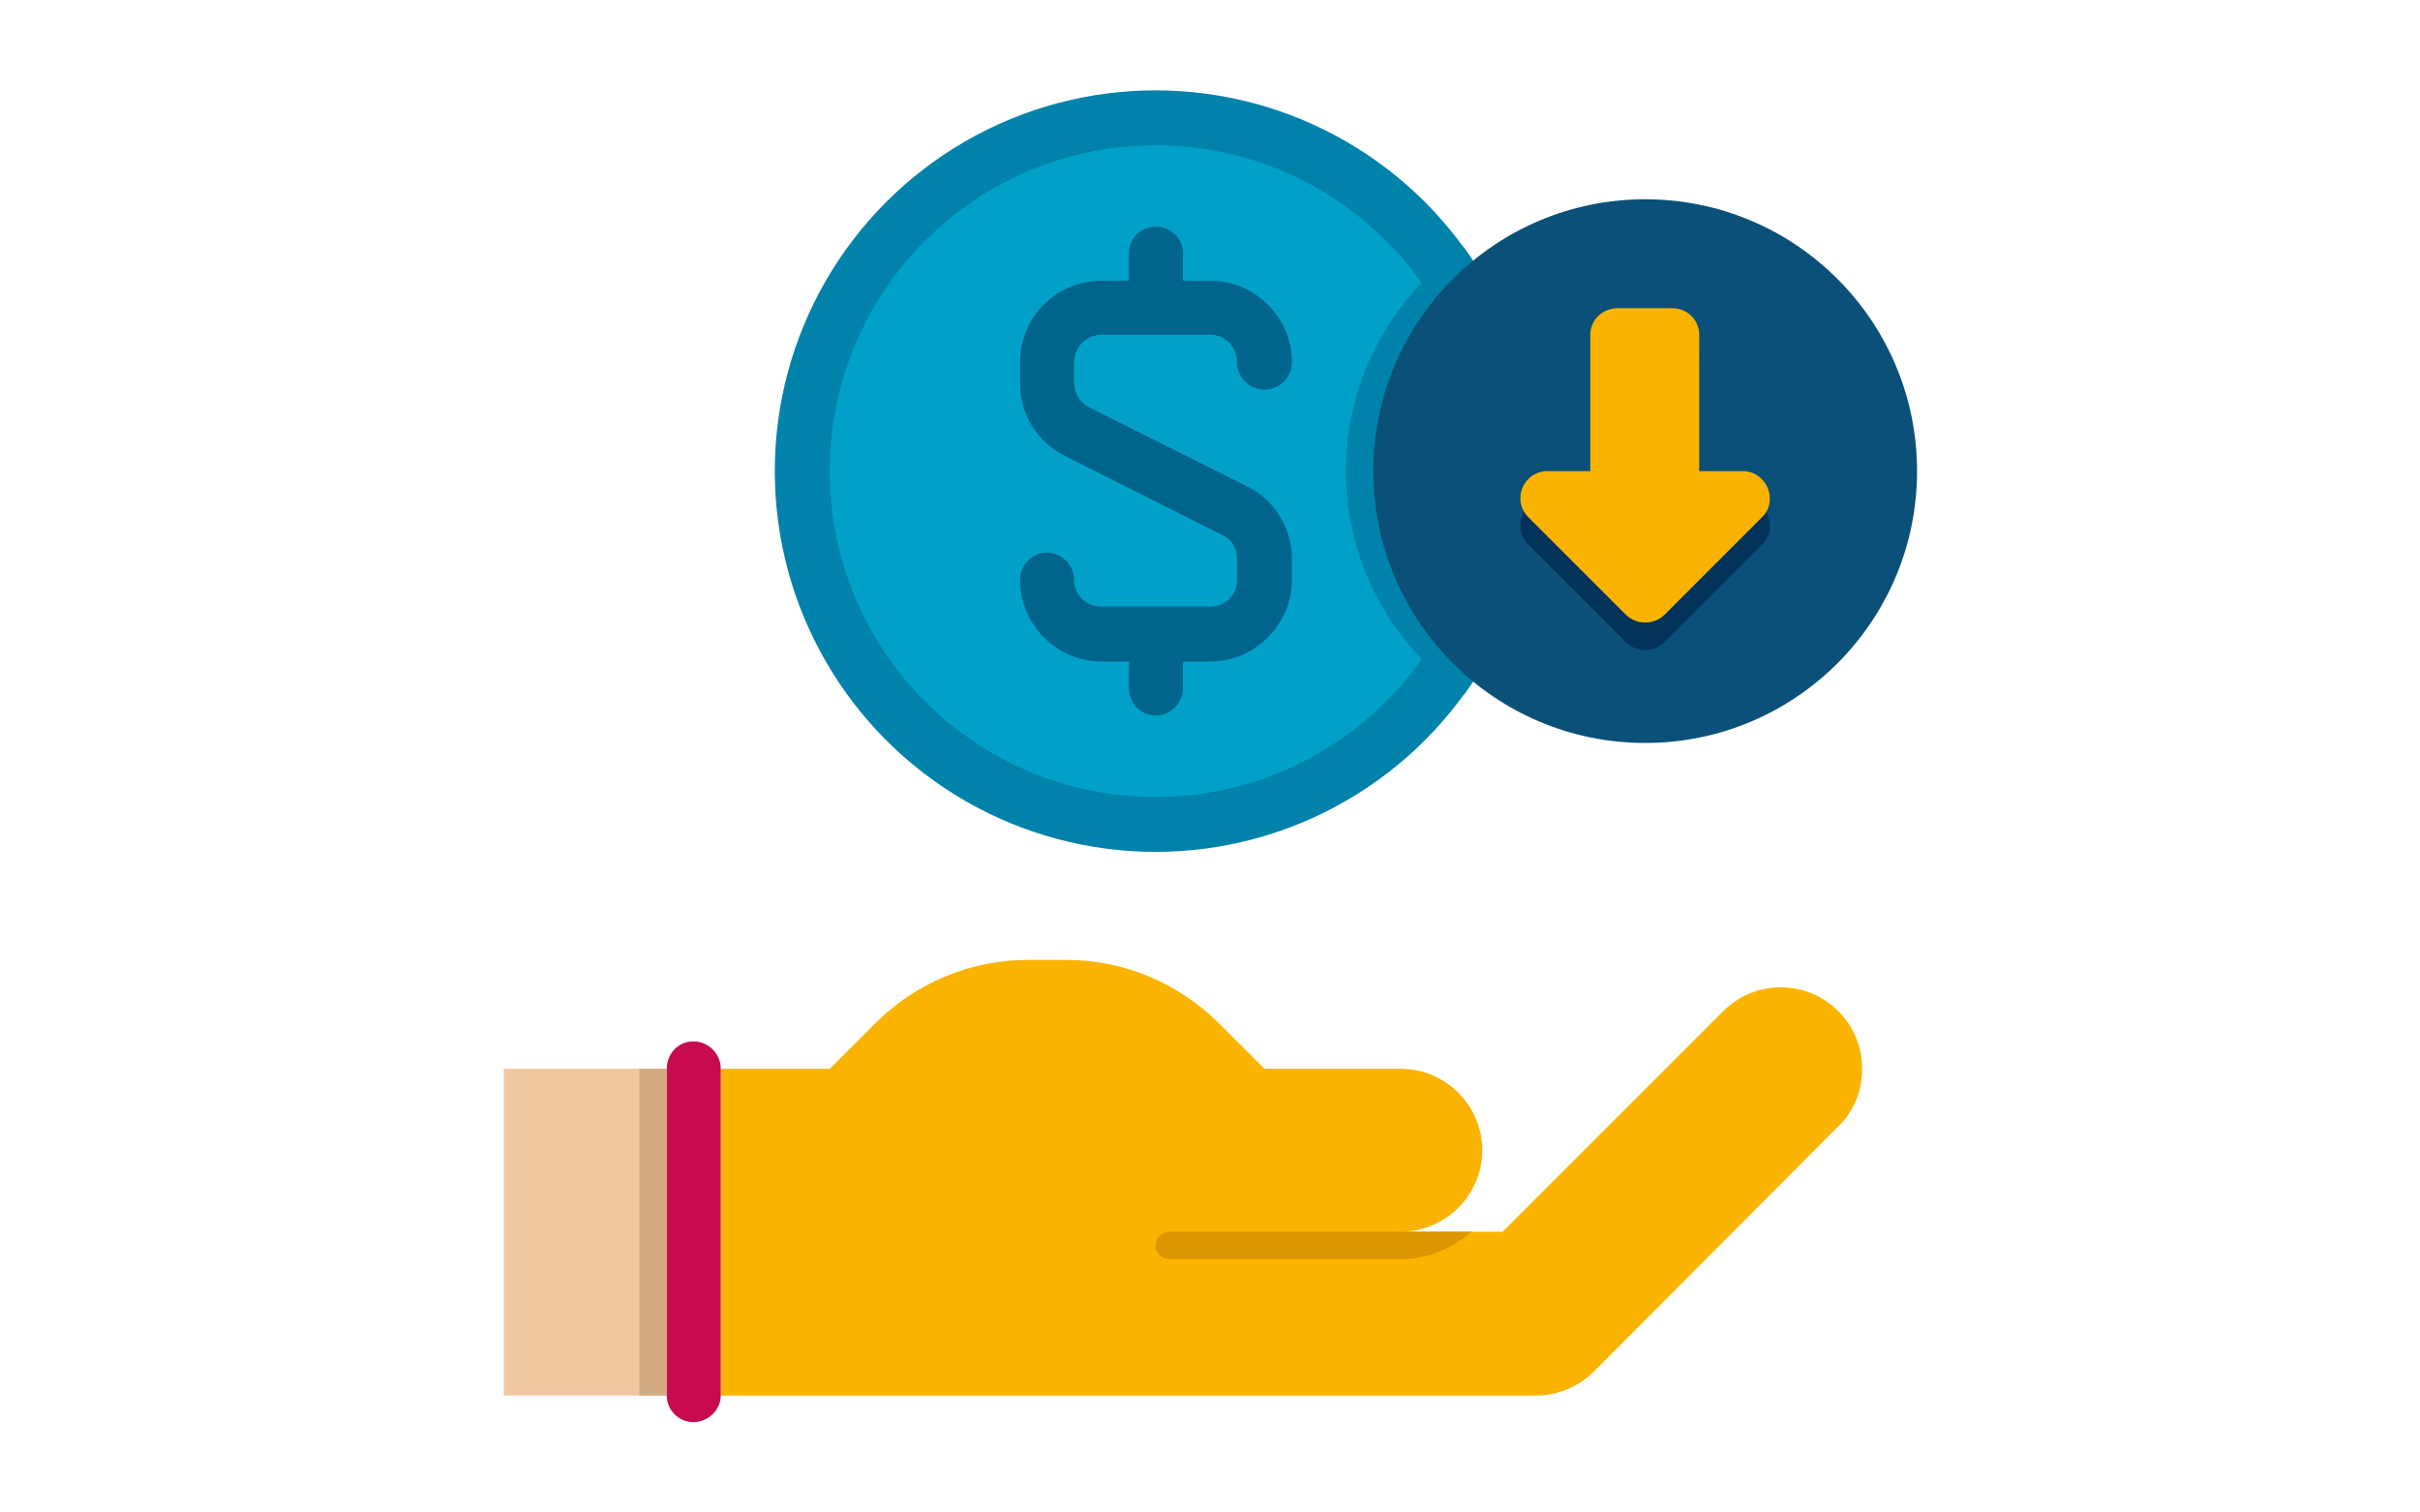<?xml version="1.0" encoding="UTF-8"?>
<!DOCTYPE svg PUBLIC "-//W3C//DTD SVG 1.1//EN" "http://www.w3.org/Graphics/SVG/1.1/DTD/svg11.dtd">
<!-- Creator: CorelDRAW 2019 (64-Bit) -->
<svg xmlns="http://www.w3.org/2000/svg" xml:space="preserve" width="400px" height="250px" version="1.1" style="shape-rendering:geometricPrecision; text-rendering:geometricPrecision; image-rendering:optimizeQuality; fill-rule:evenodd; clip-rule:evenodd"
viewBox="0 0 27.33 17.08"
 xmlns:xlink="http://www.w3.org/1999/xlink">
 <defs>
  <style type="text/css">
   <![CDATA[
    .fil0 {fill:none}
    .fil10 {fill:#00325A}
    .fil8 {fill:#00648C}
    .fil6 {fill:#0082AA}
    .fil7 {fill:#00A0C8}
    .fil9 {fill:#0A5078}
    .fil4 {fill:#C80A50}
    .fil5 {fill:#D2AA82}
    .fil2 {fill:#DC9600}
    .fil3 {fill:#F0C8A0}
    .fil1 {fill:#FAB400}
   ]]>
  </style>
 </defs>
 <g id="Layer_x0020_1">
  <rect class="fil0" width="27.33" height="17.08"/>
  <g id="affordable-pricing.svg">
   <g id="Captions">
    <g>
     <g>
      <path class="fil1" d="M20.11 11.15c-0.25,0 -0.48,0.1 -0.65,0.27l-2.49 2.49 -1.15 0c0.5,0 0.92,-0.41 0.92,-0.92 0,-0.51 -0.42,-0.92 -0.92,-0.92l-1.54 0 -0.51 -0.51c-0.46,-0.46 -1.08,-0.72 -1.73,-0.72l-0.43 0c-0.65,0 -1.27,0.26 -1.73,0.72l-0.51 0.51 -1.23 0 0 3.69 9.21 0c0.25,0 0.49,-0.11 0.65,-0.27l2.76 -2.77c0.17,-0.16 0.27,-0.39 0.27,-0.65 0,-0.51 -0.41,-0.92 -0.92,-0.92l0 0z"/>
     </g>
     <g>
      <path class="fil2" d="M13.21 13.91c-0.09,0 -0.16,0.07 -0.16,0.16 0,0.08 0.07,0.15 0.16,0.15l2.61 0c0.3,0 0.58,-0.12 0.8,-0.31l-3.41 0z"/>
     </g>
     <g>
      <polygon class="fil3" points="5.69,12.07 7.53,12.07 7.53,15.76 5.69,15.76 "/>
     </g>
     <g>
      <path class="fil4" d="M7.83 16.06c0.17,0 0.31,-0.14 0.31,-0.3l0 -3.69c0,-0.17 -0.14,-0.31 -0.31,-0.31 -0.17,0 -0.3,0.14 -0.3,0.31l0 3.69c0,0.16 0.13,0.3 0.3,0.3z"/>
     </g>
     <g>
      <polygon class="fil5" points="7.22,12.07 7.53,12.07 7.53,15.76 7.22,15.76 "/>
     </g>
     <g>
      <circle class="fil6" cx="13.05" cy="5.32" r="4.3"/>
     </g>
     <g>
      <circle class="fil7" cx="13.05" cy="5.32" r="3.68"/>
     </g>
     <g>
      <path class="fil6" d="M15.2 5.32c0,1.05 0.53,1.97 1.33,2.53 0.52,-0.71 0.82,-1.59 0.82,-2.53 0,-0.95 -0.3,-1.82 -0.82,-2.53 -0.8,0.55 -1.33,1.48 -1.33,2.53z"/>
     </g>
     <path class="fil8" d="M14.08 5.49l-1.78 -0.89c-0.1,-0.05 -0.17,-0.16 -0.17,-0.28l0 -0.23c0,-0.17 0.14,-0.31 0.31,-0.31l1.23 0c0.17,0 0.3,0.14 0.3,0.31 0,0.17 0.14,0.31 0.31,0.31 0.17,0 0.31,-0.14 0.31,-0.31 0,-0.51 -0.42,-0.92 -0.92,-0.92l-0.31 0 0 -0.31c0,-0.17 -0.14,-0.3 -0.31,-0.3 -0.17,0 -0.3,0.13 -0.3,0.3l0 0.31 -0.31 0c-0.51,0 -0.92,0.41 -0.92,0.92l0 0.23c0,0.36 0.19,0.67 0.51,0.83l1.77 0.89c0.11,0.05 0.17,0.15 0.17,0.27l0 0.24c0,0.17 -0.13,0.3 -0.3,0.3l-1.23 0c-0.17,0 -0.31,-0.13 -0.31,-0.3 0,-0.17 -0.14,-0.31 -0.31,-0.31 -0.16,0 -0.3,0.14 -0.3,0.31 0,0.5 0.41,0.92 0.92,0.92l0.31 0 0 0.3c0,0.17 0.13,0.31 0.3,0.31 0.17,0 0.31,-0.14 0.31,-0.31l0 -0.3 0.31 0c0.5,0 0.92,-0.42 0.92,-0.92l0 -0.24c0,-0.35 -0.2,-0.67 -0.51,-0.82l0 0z"/>
     <g>
      <circle class="fil9" cx="18.58" cy="5.32" r="3.07"/>
     </g>
     <g>
      <path class="fil10" d="M19.9 6.15l-1.1 1.1c-0.12,0.12 -0.32,0.12 -0.44,0l-1.1 -1.1c-0.19,-0.19 -0.06,-0.52 0.22,-0.52l0.48 0 0 -1.54c0,-0.17 0.14,-0.31 0.31,-0.31l0.62 0c0.16,0 0.3,0.14 0.3,0.31l0 1.54 0.49 0c0.27,0 0.41,0.33 0.22,0.52l0 0z"/>
     </g>
     <g>
      <path class="fil1" d="M19.9 5.84l-1.1 1.1c-0.12,0.12 -0.32,0.12 -0.44,0l-1.1 -1.1c-0.19,-0.19 -0.06,-0.52 0.22,-0.52l0.48 0 0 -1.54c0,-0.17 0.14,-0.3 0.31,-0.3l0.62 0c0.16,0 0.3,0.13 0.3,0.3l0 1.54 0.49 0c0.27,0 0.41,0.33 0.22,0.52z"/>
     </g>
    </g>
   </g>
  </g>
 </g>
</svg>
